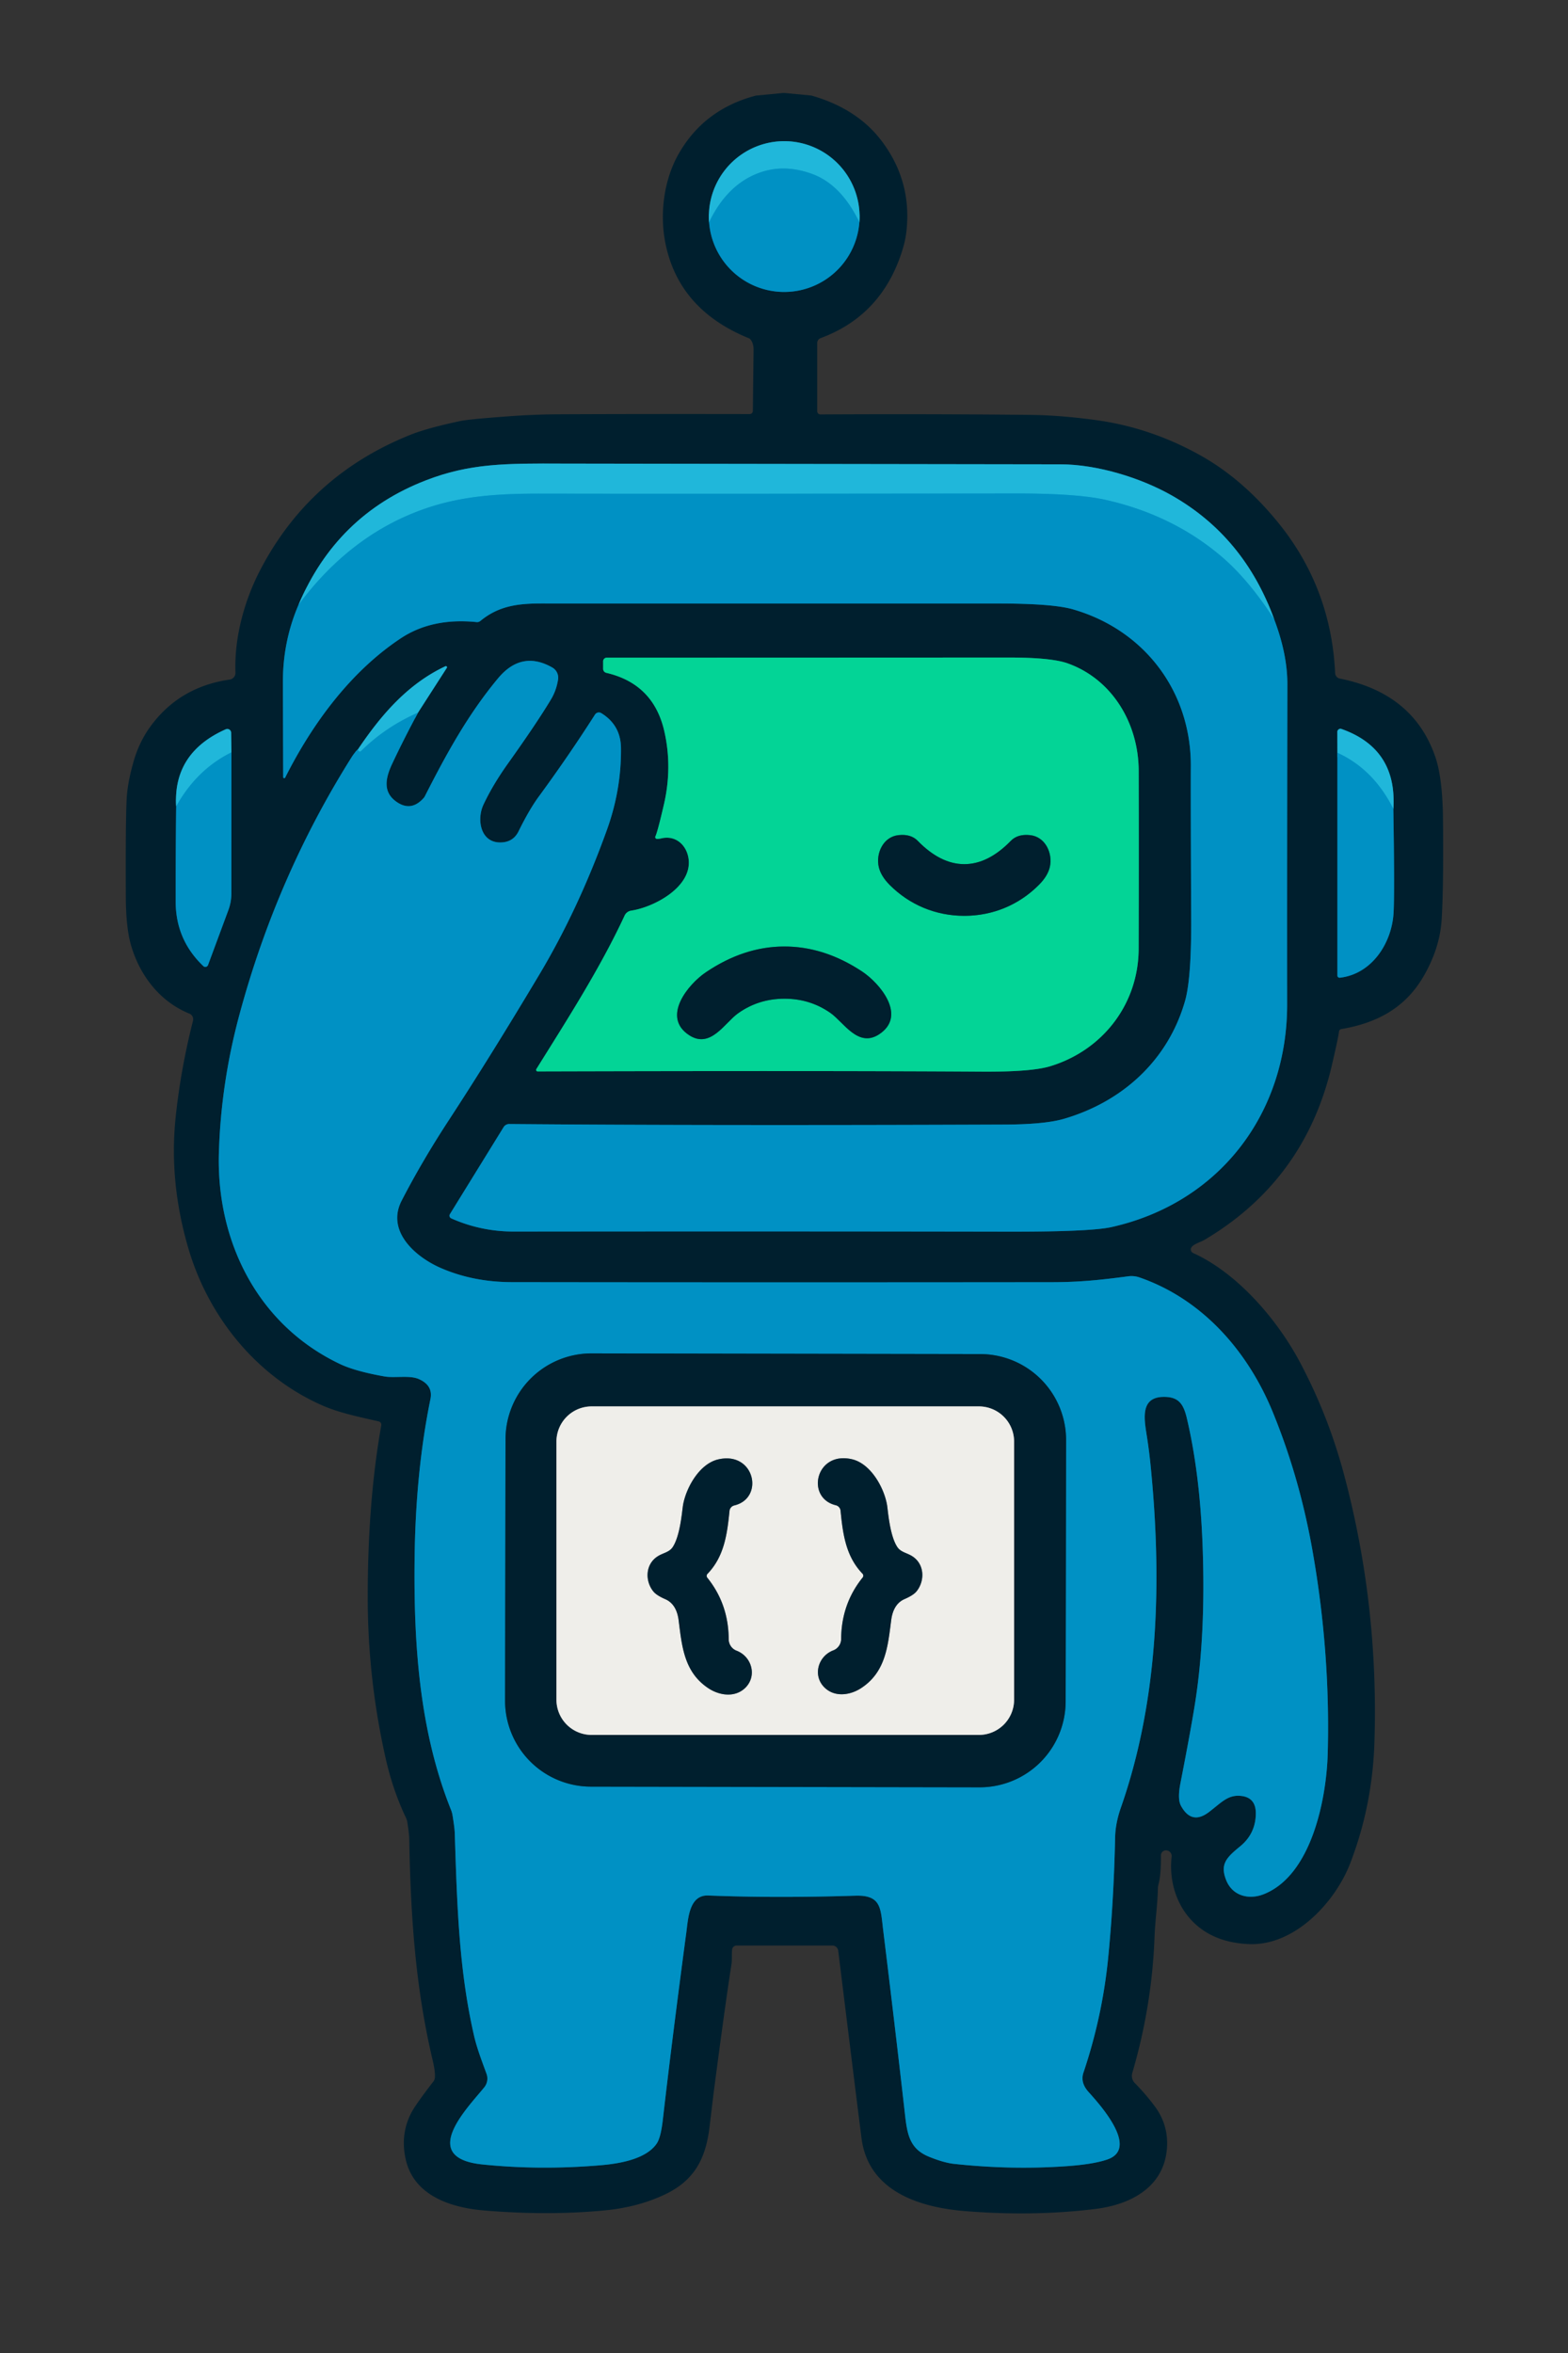 <?xml version="1.0" encoding="UTF-8" standalone="no"?>
<!DOCTYPE svg PUBLIC "-//W3C//DTD SVG 1.0//EN" "http://www.w3.org/TR/2001/REC-SVG-20010904/DTD/svg10.dtd">
<svg xmlns="http://www.w3.org/2000/svg" version="1.0" viewBox="0.00 0.00 408.00 612.00">
<rect x="0.00" y="0.00" width="408.00" height="612.00" fill="#333333" stroke="none"/>
<g stroke-width="2.00" fill="none" stroke-linecap="butt">
<path stroke="#005879" vector-effect="non-scaling-stroke" d="
  M 184.51 57.81
  A 19.61 19.60 -85.8 0 0 199.71 75.45
  A 19.63 19.63 0.0 0 0 214.46 72.95
  A 19.59 19.59 0.0 0 0 223.61 57.82"
/>
<path stroke="#106b84" vector-effect="non-scaling-stroke" d="
  M 223.61 57.82
  A 19.67 19.61 -57.8 0 0 221.09 46.62
  A 19.59 19.59 0.0 0 0 198.35 37.57
  A 19.61 19.60 -10.6 0 0 184.51 57.81"
/>
<path stroke="#10a4cf" vector-effect="non-scaling-stroke" d="
  M 223.61 57.82
  Q 218.87 47.98 211.26 45.22
  Q 204.24 42.68 198.00 44.79
  Q 189.35 47.71 184.51 57.81"
/>
<path stroke="#005879" vector-effect="non-scaling-stroke" d="
  M 77.68 157.30
  Q 73.58 166.84 73.61 177.51
  Q 73.61 180.68 73.69 202.14
  A 0.27 0.27 0.0 0 0 74.20 202.26
  C 81.18 188.38 91.12 174.75 104.27 166.03
  Q 112.41 160.63 124.00 161.80
  A 1.36 1.32 27.4 0 0 125.00 161.50
  C 129.86 157.49 134.97 156.96 141.02 156.96
  Q 161.40 156.97 259.70 156.97
  Q 273.92 156.97 279.17 158.48
  C 297.93 163.88 310.02 180.03 309.86 199.50
  Q 309.81 206.03 309.95 238.98
  Q 310.02 254.51 308.35 260.35
  C 303.97 275.69 292.17 286.50 276.91 290.98
  Q 271.93 292.45 261.50 292.49
  Q 184.83 292.80 132.49 292.35
  A 1.71 1.70 -74.1 0 0 131.04 293.16
  L 117.07 315.79
  A 0.77 0.76 28.0 0 0 117.41 316.89
  Q 125.15 320.33 133.75 320.32
  Q 200.50 320.24 262.13 320.35
  Q 283.72 320.39 289.25 319.15
  C 317.19 312.88 334.96 289.73 334.92 261.16
  Q 334.88 228.49 334.98 178.00
  Q 334.99 170.14 331.54 161.06"
/>
<path stroke="#106b84" vector-effect="non-scaling-stroke" d="
  M 331.54 161.06
  Q 323.77 139.63 304.98 128.91
  C 296.72 124.20 285.37 120.79 276.00 120.77
  Q 147.02 120.58 146.61 120.58
  C 131.61 120.52 122.32 120.47 110.73 124.97
  Q 87.59 133.94 77.68 157.30"
/>
<path stroke="#10a4cf" vector-effect="non-scaling-stroke" d="
  M 331.54 161.06
  Q 324.77 150.59 317.64 144.58
  Q 304.98 133.90 287.69 130.01
  Q 280.23 128.33 264.18 128.35
  Q 180.81 128.47 140.85 128.39
  C 127.96 128.37 117.88 129.18 107.13 133.61
  Q 90.07 140.65 77.68 157.30"
/>
<path stroke="#027a62" vector-effect="non-scaling-stroke" d="
  M 139.90 278.67
  Q 214.50 278.46 255.52 278.73
  Q 268.39 278.81 273.27 277.32
  C 286.89 273.19 296.25 261.18 296.28 246.75
  Q 296.35 223.46 296.29 200.51
  C 296.27 188.17 289.41 176.67 277.82 172.54
  Q 273.57 171.02 262.51 171.02
  Q 224.77 171.04 157.87 171.06
  A 0.93 0.93 0.0 0 0 156.94 171.99
  L 156.94 173.96
  A 1.07 1.06 -83.5 0 0 157.76 175.00
  Q 170.03 177.85 172.85 190.16
  Q 175.00 199.54 172.75 209.25
  Q 171.09 216.43 170.54 217.53
  A 0.47 0.46 18.1 0 0 170.88 218.19
  Q 171.22 218.25 172.14 218.04
  C 175.95 217.18 178.78 219.96 179.19 223.53
  C 180.02 230.78 170.12 235.97 164.25 236.85
  A 2.27 2.25 8.0 0 0 162.53 238.13
  C 156.11 251.95 147.54 265.26 139.56 278.06
  A 0.40 0.40 0.0 0 0 139.90 278.67"
/>
<path stroke="#106b84" vector-effect="non-scaling-stroke" d="
  M 108.79 185.32
  L 116.26 173.71
  A 0.29 0.29 0.0 0 0 115.89 173.29
  C 106.31 177.80 99.44 185.56 93.21 194.80"
/>
<path stroke="#005879" vector-effect="non-scaling-stroke" d="
  M 93.21 194.80
  Q 92.23 195.77 91.47 196.98
  Q 72.00 227.90 62.27 264.02
  Q 57.51 281.69 56.96 299.73
  C 56.25 322.87 67.06 344.60 88.46 354.77
  Q 92.41 356.65 100.02 358.00
  C 102.66 358.47 106.54 357.63 108.94 358.67
  Q 112.73 360.31 112.00 363.90
  Q 108.13 382.86 107.88 405.46
  C 107.63 427.55 109.10 450.12 117.35 470.72
  A 6.84 6.72 -60.9 0 1 117.76 472.21
  Q 118.29 475.45 118.33 476.75
  C 118.92 495.21 119.40 512.30 123.34 529.44
  C 124.12 532.87 125.60 536.62 126.60 539.40
  A 3.62 3.61 54.7 0 1 126.01 542.90
  C 121.79 548.13 108.63 561.22 125.52 562.96
  Q 140.50 564.50 156.22 563.17
  C 161.01 562.77 168.08 561.65 170.89 557.51
  Q 171.94 555.97 172.47 551.33
  Q 174.86 530.53 178.58 502.64
  C 179.06 499.04 179.30 492.81 184.30 493.01
  Q 201.81 493.70 222.53 493.06
  C 229.43 492.84 229.11 496.39 229.83 502.19
  Q 232.81 526.44 235.32 548.52
  C 236.00 554.52 236.26 558.74 241.77 560.97
  Q 245.63 562.53 248.26 562.81
  Q 263.19 564.42 277.50 563.41
  Q 284.58 562.91 288.18 561.65
  C 296.67 558.68 285.65 546.81 283.19 544.05
  Q 281.06 541.64 281.92 539.08
  Q 286.81 524.54 288.32 509.50
  Q 289.80 494.70 290.16 477.87
  C 290.21 475.33 290.77 472.71 291.61 470.29
  C 301.56 441.95 302.39 410.99 299.36 380.86
  Q 299.02 377.52 298.52 374.21
  C 297.83 369.63 296.34 363.37 302.79 363.32
  C 306.68 363.29 307.95 365.15 308.84 368.95
  Q 312.19 383.17 312.90 401.52
  Q 313.82 425.35 310.86 443.61
  Q 309.73 450.60 307.15 463.83
  Q 306.34 467.94 307.30 469.69
  Q 310.06 474.74 314.58 471.30
  C 317.82 468.83 319.46 466.82 322.74 467.09
  Q 326.84 467.42 326.77 471.79
  Q 326.68 476.97 322.67 480.24
  C 319.14 483.13 317.41 484.85 319.05 489.00
  C 320.68 493.12 324.97 494.22 328.90 492.64
  C 341.31 487.67 345.17 467.79 345.48 456.00
  Q 346.18 429.40 341.42 402.79
  Q 338.09 384.18 331.20 367.33
  C 324.71 351.46 312.91 337.95 296.55 332.27
  A 6.49 6.43 -38.8 0 0 293.57 331.96
  C 286.38 332.91 281.01 333.48 273.78 333.49
  Q 202.41 333.57 133.26 333.48
  Q 123.14 333.47 114.72 329.81
  C 108.01 326.90 100.42 320.18 104.52 312.26
  Q 109.82 302.00 116.81 291.31
  Q 127.69 274.66 140.39 253.39
  Q 150.57 236.32 157.97 215.71
  Q 161.70 205.29 161.58 194.53
  Q 161.51 188.59 156.45 185.48
  A 1.20 1.19 -58.1 0 0 154.82 185.86
  Q 148.01 196.53 140.19 207.19
  Q 137.73 210.54 134.94 216.20
  Q 133.69 218.75 130.98 219.07
  C 125.11 219.75 123.90 213.32 125.80 209.28
  Q 128.21 204.15 132.14 198.63
  Q 139.73 187.99 143.38 181.89
  Q 144.78 179.55 145.21 176.73
  A 3.04 3.04 0.0 0 0 143.73 173.63
  Q 135.74 169.06 129.60 176.42
  C 121.80 185.78 116.18 196.02 110.56 207.08
  A 2.19 1.99 82.0 0 1 110.24 207.55
  Q 107.00 211.20 103.21 208.57
  C 99.59 206.07 100.25 202.47 102.06 198.63
  Q 105.05 192.27 108.79 185.32"
/>
<path stroke="#10a4cf" vector-effect="non-scaling-stroke" d="
  M 93.21 194.80
  Q 93.20 194.99 93.22 195.09
  A 0.43 0.43 0.0 0 0 93.95 195.31
  Q 100.29 189.03 108.79 185.32"
/>
<path stroke="#005879" vector-effect="non-scaling-stroke" d="
  M 45.84 209.75
  Q 45.69 221.76 45.71 234.50
  Q 45.73 244.46 52.92 251.29
  A 0.75 0.74 -58.3 0 0 54.13 251.00
  L 59.43 236.70
  A 12.40 12.37 55.2 0 0 60.20 232.40
  L 60.22 195.69"
/>
<path stroke="#106b84" vector-effect="non-scaling-stroke" d="
  M 60.22 195.69
  L 60.14 190.58
  A 1.00 0.99 -12.5 0 0 58.73 189.69
  Q 45.00 195.80 45.84 209.75"
/>
<path stroke="#10a4cf" vector-effect="non-scaling-stroke" d="
  M 60.22 195.69
  Q 51.16 200.17 45.84 209.75"
/>
<path stroke="#005879" vector-effect="non-scaling-stroke" d="
  M 348.00 195.79
  L 348.00 253.74
  A 0.57 0.56 -3.2 0 0 348.63 254.30
  C 357.05 253.33 362.23 245.17 362.62 237.26
  Q 362.90 231.69 362.55 210.38"
/>
<path stroke="#106b84" vector-effect="non-scaling-stroke" d="
  M 362.55 210.38
  Q 363.59 194.74 349.06 189.60
  A 0.81 0.81 0.0 0 0 347.98 190.36
  L 348.00 195.79"
/>
<path stroke="#10a4cf" vector-effect="non-scaling-stroke" d="
  M 362.55 210.38
  Q 357.38 200.07 348.00 195.79"
/>
<path stroke="#027a62" vector-effect="non-scaling-stroke" d="
  M 250.91 224.76
  Q 244.72 224.76 238.80 218.70
  Q 237.02 216.87 233.82 217.21
  C 229.82 217.63 227.86 221.92 228.66 225.49
  Q 229.20 227.85 231.49 230.16
  C 236.68 235.36 243.48 238.20 250.91 238.20
  C 258.35 238.20 265.15 235.36 270.33 230.15
  Q 272.63 227.85 273.17 225.49
  C 273.97 221.92 272.01 217.63 268.01 217.21
  Q 264.81 216.87 263.02 218.70
  Q 257.11 224.76 250.91 224.76"
/>
<path stroke="#027a62" vector-effect="non-scaling-stroke" d="
  M 204.02 259.76
  Q 210.71 259.72 216.05 263.44
  C 219.54 265.87 223.27 272.62 228.76 269.01
  C 236.09 264.18 228.92 255.72 224.32 252.68
  Q 214.40 246.12 203.94 246.18
  Q 193.49 246.23 183.63 252.91
  C 179.07 256.00 172.00 264.54 179.38 269.28
  C 184.91 272.83 188.56 266.04 192.03 263.57
  Q 197.32 259.79 204.02 259.76"
/>
<path stroke="#005879" vector-effect="non-scaling-stroke" d="
  M 277.399 374.577
  A 22.35 22.35 0.0 0 0 255.088 352.188
  L 153.928 352.012
  A 22.35 22.35 0.0 0 0 131.539 374.323
  L 131.421 442.303
  A 22.35 22.35 0.0 0 0 153.732 464.692
  L 254.892 464.868
  A 22.35 22.35 0.0 0 0 277.281 442.557
  L 277.399 374.577"
/>
<path stroke="#78878c" vector-effect="non-scaling-stroke" d="
  M 263.87 374.95
  A 9.15 9.15 0.0 0 0 254.72 365.80
  L 153.94 365.80
  A 9.15 9.15 0.0 0 0 144.79 374.95
  L 144.79 442.09
  A 9.15 9.15 0.0 0 0 153.94 451.24
  L 254.72 451.24
  A 9.15 9.15 0.0 0 0 263.87 442.09
  L 263.87 374.95"
/>
<path stroke="#78878c" vector-effect="non-scaling-stroke" d="
  M 184.04 410.35
  A 0.76 0.75 -42.7 0 1 184.08 409.36
  C 188.41 404.88 189.21 399.12 189.82 392.98
  A 1.64 1.63 -3.9 0 1 191.08 391.55
  C 198.99 389.65 196.37 377.34 186.84 379.59
  C 181.99 380.74 178.52 386.93 177.73 391.47
  C 177.49 392.84 177.04 399.36 175.05 402.38
  C 174.16 403.73 172.59 403.89 171.23 404.73
  C 167.85 406.80 167.81 411.23 170.01 413.93
  Q 170.81 414.93 173.12 415.94
  Q 176.06 417.23 176.59 421.46
  C 177.45 428.24 178.00 434.95 184.38 439.14
  C 187.34 441.07 191.41 441.57 194.03 438.89
  C 197.02 435.81 195.59 430.84 191.65 429.33
  A 3.20 3.17 -79.8 0 1 189.61 426.35
  Q 189.56 417.20 184.04 410.35"
/>
<path stroke="#78878c" vector-effect="non-scaling-stroke" d="
  M 224.47 410.30
  Q 218.94 417.14 218.87 426.28
  A 3.20 3.17 79.9 0 1 216.82 429.25
  C 212.88 430.76 211.44 435.72 214.43 438.80
  C 217.04 441.49 221.11 441.00 224.07 439.07
  C 230.45 434.90 231.02 428.19 231.89 421.42
  Q 232.43 417.19 235.37 415.91
  Q 237.68 414.90 238.48 413.91
  C 240.68 411.21 240.65 406.78 237.28 404.71
  C 235.92 403.87 234.35 403.70 233.47 402.35
  C 231.48 399.33 231.05 392.81 230.81 391.44
  C 230.03 386.90 226.57 380.71 221.73 379.55
  C 212.21 377.29 209.56 389.58 217.47 391.50
  A 1.63 1.63 0.0 0 1 218.72 392.93
  C 219.32 399.07 220.11 404.82 224.43 409.31
  A 0.76 0.75 42.8 0 1 224.47 410.30"
/>
</g>
<path fill="#001f2e" d="
  M 310.05 324.38
  A 1.02 1.01 30.3 0 0 310.46 325.91
  C 321.95 331.09 332.31 343.18 338.14 354.10
  Q 345.59 368.05 349.72 383.51
  Q 358.78 417.42 357.63 453.18
  Q 357.10 469.66 351.34 484.61
  C 347.40 494.82 336.87 506.10 325.04 505.65
  Q 319.35 505.43 315.07 503.24
  C 307.55 499.38 303.95 491.20 304.86 482.90
  A 1.47 1.47 0.0 0 0 303.58 481.28
  L 303.54 481.27
  A 1.30 1.30 0.0 0 0 302.08 482.57
  Q 302.11 487.61 301.47 489.99
  A 4.88 4.69 54.5 0 0 301.29 491.22
  C 301.18 495.73 300.57 499.46 300.41 503.90
  Q 299.73 521.82 294.62 539.18
  A 2.64 2.63 -58.9 0 0 295.25 541.75
  Q 298.23 544.81 300.45 547.80
  Q 304.32 552.99 303.57 559.51
  C 302.45 569.16 293.88 573.45 285.06 574.53
  Q 268.75 576.54 250.98 575.08
  C 239.03 574.10 225.93 569.84 224.17 556.12
  Q 223.07 547.56 218.11 507.37
  A 1.54 1.54 0.0 0 0 216.58 506.02
  L 191.68 506.02
  A 1.19 1.19 0.0 0 0 190.50 507.06
  C 190.35 508.26 190.53 509.66 190.32 510.99
  Q 188.73 521.04 185.67 544.50
  Q 185.62 544.89 184.63 553.17
  C 183.63 561.51 180.66 567.14 173.00 570.77
  Q 166.07 574.05 157.61 574.88
  Q 142.78 576.34 125.88 574.92
  C 117.11 574.18 107.80 570.98 105.63 561.89
  Q 104.05 555.26 107.01 549.54
  Q 108.11 547.42 112.77 541.38
  A 1.93 1.90 -23.5 0 0 113.15 540.44
  Q 113.32 538.97 112.56 535.76
  C 108.21 517.33 106.86 499.24 106.49 478.25
  Q 106.47 477.04 106.00 474.00
  A 4.23 4.14 28.8 0 0 105.64 472.81
  Q 102.22 465.65 100.32 457.21
  Q 95.72 436.71 95.69 415.84
  C 95.66 401.05 96.57 385.60 99.21 370.70
  A 0.88 0.87 11.5 0 0 98.54 369.70
  C 93.69 368.57 88.36 367.53 83.79 365.51
  C 66.70 357.97 54.18 342.42 48.98 324.58
  Q 43.97 307.42 45.69 290.74
  Q 46.98 278.27 50.22 265.49
  A 1.58 1.58 0.0 0 0 49.29 263.64
  C 41.73 260.59 36.45 253.87 34.13 245.98
  Q 32.78 241.41 32.74 233.41
  Q 32.65 213.55 32.96 207.76
  Q 33.19 203.44 34.84 197.79
  Q 36.32 192.74 39.30 188.74
  Q 46.79 178.63 59.77 176.75
  A 1.76 1.76 0.0 0 0 61.27 174.93
  C 60.93 165.95 63.52 156.32 67.70 148.28
  Q 80.55 123.58 106.82 113.08
  Q 111.21 111.33 119.76 109.51
  Q 122.10 109.02 132.74 108.25
  Q 139.22 107.78 145.78 107.75
  Q 168.19 107.65 195.07 107.70
  A 0.83 0.83 0.0 0 0 195.90 106.88
  Q 196.05 93.81 196.08 91.00
  Q 196.10 89.13 195.12 88.12
  A 0.47 0.33 68.9 0 0 194.97 88.02
  Q 176.70 80.65 173.17 63.39
  C 171.67 56.09 172.55 47.17 176.54 40.11
  Q 183.12 28.46 196.59 24.89
  A 1.16 0.88 26.3 0 1 196.80 24.85
  L 203.62 24.20
  A 4.00 3.39 -40.3 0 1 204.29 24.20
  L 211.04 24.84
  Q 211.10 24.85 211.16 24.86
  Q 223.12 28.27 229.51 36.80
  Q 237.37 47.29 235.83 60.38
  Q 235.42 63.90 233.62 68.39
  Q 227.90 82.63 213.54 87.94
  A 1.37 1.36 -10.2 0 0 212.64 89.22
  L 212.64 106.95
  A 0.84 0.84 0.0 0 0 213.49 107.79
  Q 241.25 107.63 268.00 107.91
  Q 275.81 107.99 285.00 109.24
  Q 299.42 111.18 312.49 118.52
  Q 323.52 124.72 332.72 136.10
  Q 346.37 152.99 347.41 175.09
  A 1.51 1.51 0.0 0 0 348.62 176.49
  Q 367.72 180.30 373.44 196.76
  Q 375.37 202.31 375.47 213.07
  Q 375.65 230.64 375.12 239.21
  Q 374.65 246.62 370.43 253.91
  C 365.65 262.17 358.29 266.08 349.00 267.66
  A 0.72 0.71 88.4 0 0 348.41 268.29
  Q 348.23 269.91 346.55 277.09
  Q 339.59 306.89 313.55 322.40
  C 312.32 323.13 310.71 323.49 310.05 324.38
  Z
  M 184.51 57.81
  A 19.61 19.60 -85.8 0 0 199.71 75.45
  A 19.63 19.63 0.0 0 0 214.46 72.95
  A 19.59 19.59 0.0 0 0 223.61 57.82
  A 19.67 19.61 -57.8 0 0 221.09 46.62
  A 19.59 19.59 0.0 0 0 198.35 37.57
  A 19.61 19.60 -10.6 0 0 184.51 57.81
  Z
  M 77.68 157.30
  Q 73.58 166.84 73.61 177.51
  Q 73.61 180.68 73.69 202.14
  A 0.27 0.27 0.0 0 0 74.20 202.26
  C 81.18 188.38 91.12 174.75 104.27 166.03
  Q 112.41 160.63 124.00 161.80
  A 1.36 1.32 27.4 0 0 125.00 161.50
  C 129.86 157.49 134.97 156.96 141.02 156.96
  Q 161.40 156.97 259.70 156.97
  Q 273.92 156.97 279.17 158.48
  C 297.93 163.88 310.02 180.03 309.86 199.50
  Q 309.81 206.03 309.95 238.98
  Q 310.02 254.51 308.35 260.35
  C 303.97 275.69 292.17 286.50 276.91 290.98
  Q 271.93 292.45 261.50 292.49
  Q 184.83 292.80 132.49 292.35
  A 1.71 1.70 -74.1 0 0 131.04 293.16
  L 117.07 315.79
  A 0.77 0.76 28.0 0 0 117.41 316.89
  Q 125.15 320.33 133.75 320.32
  Q 200.50 320.24 262.13 320.35
  Q 283.72 320.39 289.25 319.15
  C 317.19 312.88 334.96 289.73 334.92 261.16
  Q 334.88 228.49 334.98 178.00
  Q 334.99 170.14 331.54 161.06
  Q 323.77 139.63 304.98 128.91
  C 296.72 124.20 285.37 120.79 276.00 120.77
  Q 147.02 120.58 146.61 120.58
  C 131.61 120.52 122.32 120.47 110.73 124.97
  Q 87.59 133.94 77.68 157.30
  Z
  M 139.90 278.67
  Q 214.50 278.46 255.52 278.73
  Q 268.39 278.81 273.27 277.32
  C 286.89 273.19 296.25 261.18 296.28 246.75
  Q 296.35 223.46 296.29 200.51
  C 296.27 188.17 289.41 176.67 277.82 172.54
  Q 273.57 171.02 262.51 171.02
  Q 224.77 171.04 157.87 171.06
  A 0.93 0.93 0.0 0 0 156.94 171.99
  L 156.94 173.96
  A 1.07 1.06 -83.5 0 0 157.76 175.00
  Q 170.03 177.85 172.85 190.16
  Q 175.00 199.54 172.75 209.25
  Q 171.09 216.43 170.54 217.53
  A 0.47 0.46 18.1 0 0 170.88 218.19
  Q 171.22 218.25 172.14 218.04
  C 175.95 217.18 178.78 219.96 179.19 223.53
  C 180.02 230.78 170.12 235.97 164.25 236.85
  A 2.27 2.25 8.0 0 0 162.53 238.13
  C 156.11 251.95 147.54 265.26 139.56 278.06
  A 0.40 0.40 0.0 0 0 139.90 278.67
  Z
  M 108.79 185.32
  L 116.26 173.71
  A 0.29 0.29 0.0 0 0 115.89 173.29
  C 106.31 177.80 99.44 185.56 93.21 194.80
  Q 92.23 195.77 91.47 196.98
  Q 72.00 227.90 62.27 264.02
  Q 57.51 281.69 56.96 299.73
  C 56.25 322.87 67.06 344.60 88.46 354.77
  Q 92.41 356.65 100.02 358.00
  C 102.66 358.47 106.54 357.63 108.94 358.67
  Q 112.73 360.31 112.00 363.90
  Q 108.13 382.86 107.88 405.46
  C 107.63 427.55 109.10 450.12 117.35 470.72
  A 6.84 6.72 -60.9 0 1 117.76 472.21
  Q 118.29 475.45 118.33 476.75
  C 118.92 495.21 119.40 512.30 123.34 529.44
  C 124.12 532.87 125.60 536.62 126.60 539.40
  A 3.62 3.61 54.7 0 1 126.01 542.90
  C 121.79 548.13 108.63 561.22 125.52 562.96
  Q 140.50 564.50 156.22 563.17
  C 161.01 562.77 168.08 561.65 170.89 557.51
  Q 171.94 555.97 172.47 551.33
  Q 174.86 530.53 178.58 502.64
  C 179.06 499.04 179.30 492.81 184.30 493.01
  Q 201.81 493.70 222.53 493.06
  C 229.43 492.84 229.11 496.39 229.83 502.19
  Q 232.81 526.44 235.32 548.52
  C 236.00 554.52 236.26 558.74 241.77 560.97
  Q 245.63 562.53 248.26 562.81
  Q 263.19 564.42 277.50 563.41
  Q 284.58 562.91 288.18 561.65
  C 296.67 558.68 285.65 546.81 283.19 544.05
  Q 281.06 541.64 281.92 539.08
  Q 286.81 524.54 288.32 509.50
  Q 289.80 494.70 290.16 477.87
  C 290.21 475.33 290.77 472.71 291.61 470.29
  C 301.56 441.95 302.39 410.99 299.36 380.86
  Q 299.02 377.52 298.52 374.21
  C 297.83 369.63 296.34 363.37 302.79 363.32
  C 306.68 363.29 307.95 365.15 308.84 368.95
  Q 312.19 383.17 312.90 401.52
  Q 313.82 425.35 310.86 443.61
  Q 309.73 450.60 307.15 463.83
  Q 306.34 467.94 307.30 469.69
  Q 310.06 474.74 314.58 471.30
  C 317.82 468.83 319.46 466.82 322.74 467.09
  Q 326.84 467.42 326.77 471.79
  Q 326.68 476.97 322.67 480.24
  C 319.14 483.13 317.41 484.85 319.05 489.00
  C 320.68 493.12 324.97 494.22 328.90 492.64
  C 341.31 487.67 345.17 467.79 345.48 456.00
  Q 346.18 429.40 341.42 402.79
  Q 338.09 384.18 331.20 367.33
  C 324.71 351.46 312.91 337.95 296.55 332.27
  A 6.49 6.43 -38.8 0 0 293.57 331.96
  C 286.38 332.91 281.01 333.48 273.78 333.49
  Q 202.41 333.57 133.26 333.48
  Q 123.14 333.47 114.72 329.81
  C 108.01 326.90 100.42 320.18 104.52 312.26
  Q 109.82 302.00 116.81 291.31
  Q 127.69 274.66 140.39 253.39
  Q 150.57 236.32 157.97 215.71
  Q 161.70 205.29 161.58 194.53
  Q 161.51 188.59 156.45 185.48
  A 1.20 1.19 -58.1 0 0 154.82 185.86
  Q 148.01 196.53 140.19 207.19
  Q 137.73 210.54 134.94 216.20
  Q 133.69 218.75 130.98 219.07
  C 125.11 219.75 123.90 213.32 125.80 209.28
  Q 128.21 204.15 132.14 198.63
  Q 139.73 187.99 143.38 181.89
  Q 144.78 179.55 145.21 176.73
  A 3.04 3.04 0.0 0 0 143.73 173.63
  Q 135.74 169.06 129.60 176.42
  C 121.80 185.78 116.18 196.02 110.56 207.08
  A 2.19 1.99 82.0 0 1 110.24 207.55
  Q 107.00 211.20 103.21 208.57
  C 99.59 206.07 100.25 202.47 102.06 198.63
  Q 105.05 192.27 108.79 185.32
  Z
  M 45.84 209.75
  Q 45.69 221.76 45.71 234.50
  Q 45.73 244.46 52.92 251.29
  A 0.75 0.74 -58.3 0 0 54.13 251.00
  L 59.43 236.70
  A 12.40 12.37 55.2 0 0 60.20 232.40
  L 60.22 195.69
  L 60.14 190.58
  A 1.00 0.99 -12.5 0 0 58.73 189.69
  Q 45.00 195.80 45.84 209.75
  Z
  M 348.00 195.79
  L 348.00 253.74
  A 0.57 0.56 -3.2 0 0 348.63 254.30
  C 357.05 253.33 362.23 245.17 362.62 237.26
  Q 362.90 231.69 362.55 210.38
  Q 363.59 194.74 349.06 189.60
  A 0.81 0.81 0.0 0 0 347.98 190.36
  L 348.00 195.79
  Z"
/>
<path fill="#20b7da" d="
  M 223.61 57.82
  Q 218.87 47.98 211.26 45.22
  Q 204.24 42.68 198.00 44.79
  Q 189.35 47.71 184.51 57.81
  A 19.61 19.60 -10.6 0 1 198.35 37.57
  A 19.59 19.59 0.0 0 1 221.09 46.62
  A 19.67 19.61 -57.8 0 1 223.61 57.82
  Z"
/>
<path fill="#0091c4" d="
  M 223.61 57.82
  A 19.59 19.59 0.0 0 1 214.46 72.95
  A 19.63 19.63 0.0 0 1 199.71 75.45
  A 19.61 19.60 -85.8 0 1 184.51 57.81
  Q 189.35 47.71 198.00 44.79
  Q 204.24 42.68 211.26 45.22
  Q 218.87 47.98 223.61 57.82
  Z"
/>
<path fill="#20b7da" d="
  M 331.54 161.06
  Q 324.77 150.59 317.64 144.58
  Q 304.98 133.90 287.69 130.01
  Q 280.23 128.33 264.18 128.35
  Q 180.81 128.47 140.85 128.39
  C 127.96 128.37 117.88 129.18 107.13 133.61
  Q 90.07 140.65 77.68 157.30
  Q 87.59 133.94 110.73 124.97
  C 122.32 120.47 131.61 120.52 146.61 120.58
  Q 147.02 120.58 276.00 120.77
  C 285.37 120.79 296.72 124.20 304.98 128.91
  Q 323.77 139.63 331.54 161.06
  Z"
/>
<path fill="#0091c4" d="
  M 331.54 161.06
  Q 334.99 170.14 334.98 178.00
  Q 334.88 228.49 334.92 261.16
  C 334.96 289.73 317.19 312.88 289.25 319.15
  Q 283.72 320.39 262.13 320.35
  Q 200.50 320.24 133.75 320.32
  Q 125.15 320.33 117.41 316.89
  A 0.77 0.76 28.0 0 1 117.07 315.79
  L 131.04 293.16
  A 1.71 1.70 -74.1 0 1 132.49 292.35
  Q 184.83 292.80 261.50 292.49
  Q 271.93 292.45 276.91 290.98
  C 292.17 286.50 303.97 275.69 308.35 260.35
  Q 310.02 254.51 309.95 238.98
  Q 309.81 206.03 309.86 199.50
  C 310.02 180.03 297.93 163.88 279.17 158.48
  Q 273.92 156.97 259.70 156.97
  Q 161.40 156.97 141.02 156.96
  C 134.97 156.96 129.86 157.49 125.00 161.50
  A 1.36 1.32 27.4 0 1 124.00 161.80
  Q 112.41 160.63 104.27 166.03
  C 91.12 174.75 81.18 188.38 74.20 202.26
  A 0.27 0.27 0.0 0 1 73.69 202.14
  Q 73.61 180.68 73.61 177.51
  Q 73.58 166.84 77.68 157.30
  Q 90.07 140.65 107.13 133.61
  C 117.88 129.18 127.96 128.37 140.85 128.39
  Q 180.81 128.47 264.18 128.35
  Q 280.23 128.33 287.69 130.01
  Q 304.98 133.90 317.64 144.58
  Q 324.77 150.59 331.54 161.06
  Z"
/>
<path fill="#03d496" d="
  M 139.90 278.67
  A 0.40 0.40 0.0 0 1 139.56 278.06
  C 147.54 265.26 156.11 251.95 162.53 238.13
  A 2.27 2.25 8.0 0 1 164.25 236.85
  C 170.12 235.97 180.02 230.78 179.19 223.53
  C 178.78 219.96 175.95 217.18 172.14 218.04
  Q 171.22 218.25 170.88 218.19
  A 0.47 0.46 18.1 0 1 170.54 217.53
  Q 171.09 216.43 172.75 209.25
  Q 175.00 199.54 172.85 190.16
  Q 170.03 177.85 157.76 175.00
  A 1.07 1.06 -83.5 0 1 156.94 173.96
  L 156.94 171.99
  A 0.93 0.93 0.0 0 1 157.87 171.06
  Q 224.77 171.04 262.51 171.02
  Q 273.57 171.02 277.82 172.54
  C 289.41 176.67 296.27 188.17 296.29 200.51
  Q 296.35 223.46 296.28 246.75
  C 296.25 261.18 286.89 273.19 273.27 277.32
  Q 268.39 278.81 255.52 278.73
  Q 214.50 278.46 139.90 278.67
  Z
  M 250.91 224.76
  Q 244.72 224.76 238.80 218.70
  Q 237.02 216.87 233.82 217.21
  C 229.82 217.63 227.86 221.92 228.66 225.49
  Q 229.20 227.85 231.49 230.16
  C 236.68 235.36 243.48 238.20 250.91 238.20
  C 258.35 238.20 265.15 235.36 270.33 230.15
  Q 272.63 227.85 273.17 225.49
  C 273.97 221.92 272.01 217.63 268.01 217.21
  Q 264.81 216.87 263.02 218.70
  Q 257.11 224.76 250.91 224.76
  Z
  M 204.02 259.76
  Q 210.71 259.72 216.05 263.44
  C 219.54 265.87 223.27 272.62 228.76 269.01
  C 236.09 264.18 228.92 255.72 224.32 252.68
  Q 214.40 246.12 203.94 246.18
  Q 193.49 246.23 183.63 252.91
  C 179.07 256.00 172.00 264.54 179.38 269.28
  C 184.91 272.83 188.56 266.04 192.03 263.57
  Q 197.32 259.79 204.02 259.76
  Z"
/>
<path fill="#0091c4" d="
  M 93.21 194.80
  Q 93.20 194.99 93.22 195.09
  A 0.43 0.43 0.0 0 0 93.95 195.31
  Q 100.29 189.03 108.79 185.32
  Q 105.05 192.27 102.06 198.63
  C 100.25 202.47 99.59 206.07 103.21 208.57
  Q 107.00 211.20 110.24 207.55
  A 2.19 1.99 82.0 0 0 110.56 207.08
  C 116.18 196.02 121.80 185.78 129.60 176.42
  Q 135.74 169.06 143.73 173.63
  A 3.04 3.04 0.0 0 1 145.21 176.73
  Q 144.78 179.55 143.38 181.89
  Q 139.73 187.99 132.14 198.63
  Q 128.21 204.15 125.80 209.28
  C 123.90 213.32 125.11 219.75 130.98 219.07
  Q 133.69 218.75 134.94 216.20
  Q 137.73 210.54 140.19 207.19
  Q 148.01 196.53 154.82 185.86
  A 1.20 1.19 -58.1 0 1 156.45 185.48
  Q 161.51 188.59 161.58 194.53
  Q 161.70 205.29 157.97 215.71
  Q 150.57 236.32 140.39 253.39
  Q 127.69 274.66 116.81 291.31
  Q 109.82 302.00 104.52 312.26
  C 100.42 320.18 108.01 326.90 114.72 329.81
  Q 123.14 333.47 133.26 333.48
  Q 202.41 333.57 273.78 333.49
  C 281.01 333.48 286.38 332.91 293.57 331.96
  A 6.49 6.43 -38.8 0 1 296.55 332.27
  C 312.91 337.95 324.71 351.46 331.20 367.33
  Q 338.09 384.18 341.42 402.79
  Q 346.18 429.40 345.48 456.00
  C 345.17 467.79 341.31 487.67 328.90 492.64
  C 324.97 494.22 320.68 493.12 319.05 489.00
  C 317.41 484.85 319.14 483.13 322.67 480.24
  Q 326.68 476.97 326.77 471.79
  Q 326.84 467.42 322.74 467.09
  C 319.46 466.82 317.82 468.83 314.58 471.30
  Q 310.06 474.74 307.30 469.69
  Q 306.34 467.94 307.15 463.83
  Q 309.73 450.60 310.86 443.61
  Q 313.82 425.35 312.90 401.52
  Q 312.19 383.17 308.84 368.95
  C 307.95 365.15 306.68 363.29 302.79 363.32
  C 296.34 363.37 297.83 369.63 298.52 374.21
  Q 299.02 377.52 299.36 380.86
  C 302.39 410.99 301.56 441.95 291.61 470.29
  C 290.77 472.71 290.21 475.33 290.16 477.87
  Q 289.80 494.70 288.32 509.50
  Q 286.81 524.54 281.92 539.08
  Q 281.06 541.64 283.19 544.05
  C 285.65 546.81 296.67 558.68 288.18 561.65
  Q 284.58 562.91 277.50 563.41
  Q 263.19 564.42 248.26 562.81
  Q 245.63 562.53 241.77 560.97
  C 236.26 558.74 236.00 554.52 235.32 548.52
  Q 232.81 526.44 229.83 502.19
  C 229.11 496.39 229.43 492.84 222.53 493.06
  Q 201.81 493.70 184.30 493.01
  C 179.30 492.81 179.06 499.04 178.58 502.64
  Q 174.86 530.53 172.47 551.33
  Q 171.94 555.97 170.89 557.51
  C 168.08 561.65 161.01 562.77 156.22 563.17
  Q 140.50 564.50 125.52 562.96
  C 108.63 561.22 121.79 548.13 126.01 542.90
  A 3.62 3.61 54.7 0 0 126.60 539.40
  C 125.60 536.62 124.12 532.87 123.34 529.44
  C 119.40 512.30 118.92 495.21 118.33 476.75
  Q 118.29 475.45 117.76 472.21
  A 6.84 6.72 -60.9 0 0 117.35 470.72
  C 109.10 450.12 107.63 427.55 107.88 405.46
  Q 108.13 382.86 112.00 363.90
  Q 112.73 360.31 108.94 358.67
  C 106.54 357.63 102.66 358.47 100.02 358.00
  Q 92.41 356.65 88.46 354.77
  C 67.06 344.60 56.25 322.87 56.96 299.73
  Q 57.51 281.69 62.27 264.02
  Q 72.00 227.90 91.47 196.98
  Q 92.23 195.77 93.21 194.80
  Z
  M 277.399 374.577
  A 22.35 22.35 0.0 0 0 255.088 352.188
  L 153.928 352.012
  A 22.35 22.35 0.0 0 0 131.539 374.323
  L 131.421 442.303
  A 22.35 22.35 0.0 0 0 153.732 464.692
  L 254.892 464.868
  A 22.35 22.35 0.0 0 0 277.281 442.557
  L 277.399 374.577
  Z"
/>
<path fill="#20b7da" d="
  M 108.79 185.32
  Q 100.29 189.03 93.95 195.31
  A 0.43 0.43 0.0 0 1 93.22 195.09
  Q 93.20 194.99 93.21 194.80
  C 99.44 185.56 106.31 177.80 115.89 173.29
  A 0.29 0.29 0.0 0 1 116.26 173.71
  L 108.79 185.32
  Z"
/>
<path fill="#20b7da" d="
  M 60.22 195.69
  Q 51.16 200.17 45.84 209.75
  Q 45.00 195.80 58.73 189.69
  A 1.00 0.99 -12.5 0 1 60.14 190.58
  L 60.22 195.69
  Z"
/>
<path fill="#20b7da" d="
  M 362.55 210.38
  Q 357.38 200.07 348.00 195.79
  L 347.98 190.36
  A 0.81 0.81 0.0 0 1 349.06 189.60
  Q 363.59 194.74 362.55 210.38
  Z"
/>
<path fill="#0091c4" d="
  M 60.22 195.69
  L 60.20 232.40
  A 12.40 12.37 55.2 0 1 59.43 236.70
  L 54.13 251.00
  A 0.75 0.74 -58.3 0 1 52.92 251.29
  Q 45.73 244.46 45.71 234.50
  Q 45.69 221.76 45.84 209.75
  Q 51.16 200.17 60.22 195.69
  Z"
/>
<path fill="#0091c4" d="
  M 362.55 210.38
  Q 362.90 231.69 362.62 237.26
  C 362.23 245.17 357.05 253.33 348.63 254.30
  A 0.57 0.56 -3.2 0 1 348.00 253.74
  L 348.00 195.79
  Q 357.38 200.07 362.55 210.38
  Z"
/>
<path fill="#001f2e" d="
  M 250.91 238.20
  C 243.48 238.20 236.68 235.36 231.49 230.16
  Q 229.20 227.85 228.66 225.49
  C 227.86 221.92 229.82 217.63 233.82 217.21
  Q 237.02 216.87 238.80 218.70
  Q 244.72 224.76 250.91 224.76
  Q 257.11 224.76 263.02 218.70
  Q 264.81 216.87 268.01 217.21
  C 272.01 217.63 273.97 221.92 273.17 225.49
  Q 272.63 227.85 270.33 230.15
  C 265.15 235.36 258.35 238.20 250.91 238.20
  Z"
/>
<path fill="#001f2e" d="
  M 203.94 246.18
  Q 214.40 246.12 224.32 252.68
  C 228.92 255.72 236.09 264.18 228.76 269.01
  C 223.27 272.62 219.54 265.87 216.05 263.44
  Q 210.71 259.72 204.02 259.76
  Q 197.32 259.79 192.03 263.57
  C 188.56 266.04 184.91 272.83 179.38 269.28
  C 172.00 264.54 179.07 256.00 183.63 252.91
  Q 193.49 246.23 203.94 246.18
  Z"
/>
<path fill="#001f2e" d="
  M 277.281 442.557
  A 22.35 22.35 0.0 0 1 254.892 464.868
  L 153.732 464.692
  A 22.35 22.35 0.0 0 1 131.421 442.303
  L 131.539 374.323
  A 22.35 22.35 0.0 0 1 153.928 352.012
  L 255.088 352.188
  A 22.35 22.35 0.0 0 1 277.399 374.577
  L 277.281 442.557
  Z
  M 263.87 374.95
  A 9.15 9.15 0.0 0 0 254.72 365.80
  L 153.94 365.80
  A 9.15 9.15 0.0 0 0 144.79 374.95
  L 144.79 442.09
  A 9.15 9.15 0.0 0 0 153.94 451.24
  L 254.72 451.24
  A 9.15 9.15 0.0 0 0 263.87 442.09
  L 263.87 374.95
  Z"
/>
<path fill="#efeeea" d="
  M 263.87 442.09
  A 9.15 9.15 0.0 0 1 254.72 451.24
  L 153.94 451.24
  A 9.15 9.15 0.0 0 1 144.79 442.09
  L 144.79 374.95
  A 9.15 9.15 0.0 0 1 153.94 365.80
  L 254.72 365.80
  A 9.15 9.15 0.0 0 1 263.87 374.95
  L 263.87 442.09
  Z
  M 184.04 410.35
  A 0.76 0.75 -42.7 0 1 184.08 409.36
  C 188.41 404.88 189.21 399.12 189.82 392.98
  A 1.64 1.63 -3.9 0 1 191.08 391.55
  C 198.99 389.65 196.37 377.34 186.84 379.59
  C 181.99 380.74 178.52 386.93 177.73 391.47
  C 177.49 392.84 177.04 399.36 175.05 402.38
  C 174.16 403.73 172.59 403.89 171.23 404.73
  C 167.85 406.80 167.81 411.23 170.01 413.93
  Q 170.81 414.93 173.12 415.94
  Q 176.06 417.23 176.59 421.46
  C 177.45 428.24 178.00 434.95 184.38 439.14
  C 187.34 441.07 191.41 441.57 194.03 438.89
  C 197.02 435.81 195.59 430.84 191.65 429.33
  A 3.20 3.17 -79.8 0 1 189.61 426.35
  Q 189.56 417.20 184.04 410.35
  Z
  M 224.47 410.30
  Q 218.94 417.14 218.87 426.28
  A 3.20 3.17 79.9 0 1 216.82 429.25
  C 212.88 430.76 211.44 435.72 214.43 438.80
  C 217.04 441.49 221.11 441.00 224.07 439.07
  C 230.45 434.90 231.02 428.19 231.89 421.42
  Q 232.43 417.19 235.37 415.91
  Q 237.68 414.90 238.48 413.91
  C 240.68 411.21 240.65 406.78 237.28 404.71
  C 235.92 403.87 234.35 403.70 233.47 402.35
  C 231.48 399.33 231.05 392.81 230.81 391.44
  C 230.03 386.90 226.57 380.71 221.73 379.55
  C 212.21 377.29 209.56 389.58 217.47 391.50
  A 1.63 1.63 0.0 0 1 218.72 392.93
  C 219.32 399.07 220.11 404.82 224.43 409.31
  A 0.76 0.75 42.8 0 1 224.47 410.30
  Z"
/>
<path fill="#001f2e" d="
  M 184.04 410.35
  Q 189.56 417.20 189.61 426.35
  A 3.20 3.17 -79.8 0 0 191.65 429.33
  C 195.59 430.84 197.02 435.81 194.03 438.89
  C 191.41 441.57 187.34 441.07 184.38 439.14
  C 178.00 434.95 177.45 428.24 176.59 421.46
  Q 176.06 417.23 173.12 415.94
  Q 170.81 414.93 170.01 413.93
  C 167.81 411.23 167.85 406.80 171.23 404.73
  C 172.59 403.89 174.16 403.73 175.05 402.38
  C 177.04 399.36 177.49 392.84 177.73 391.47
  C 178.52 386.93 181.99 380.74 186.84 379.59
  C 196.37 377.34 198.99 389.65 191.08 391.55
  A 1.64 1.63 -3.9 0 0 189.82 392.98
  C 189.21 399.12 188.41 404.88 184.08 409.36
  A 0.76 0.75 -42.7 0 0 184.04 410.35
  Z"
/>
<path fill="#001f2e" d="
  M 224.43 409.31
  C 220.11 404.82 219.32 399.07 218.72 392.93
  A 1.63 1.63 0.0 0 0 217.47 391.50
  C 209.56 389.58 212.21 377.29 221.73 379.55
  C 226.57 380.71 230.03 386.90 230.81 391.44
  C 231.05 392.81 231.48 399.33 233.47 402.35
  C 234.35 403.70 235.92 403.87 237.28 404.71
  C 240.65 406.78 240.68 411.21 238.48 413.91
  Q 237.68 414.90 235.37 415.91
  Q 232.43 417.19 231.89 421.42
  C 231.02 428.19 230.45 434.90 224.07 439.07
  C 221.11 441.00 217.04 441.49 214.43 438.80
  C 211.44 435.72 212.88 430.76 216.82 429.25
  A 3.20 3.17 79.9 0 0 218.87 426.28
  Q 218.94 417.14 224.47 410.30
  A 0.76 0.75 42.8 0 0 224.43 409.31
  Z"
/>
</svg>
